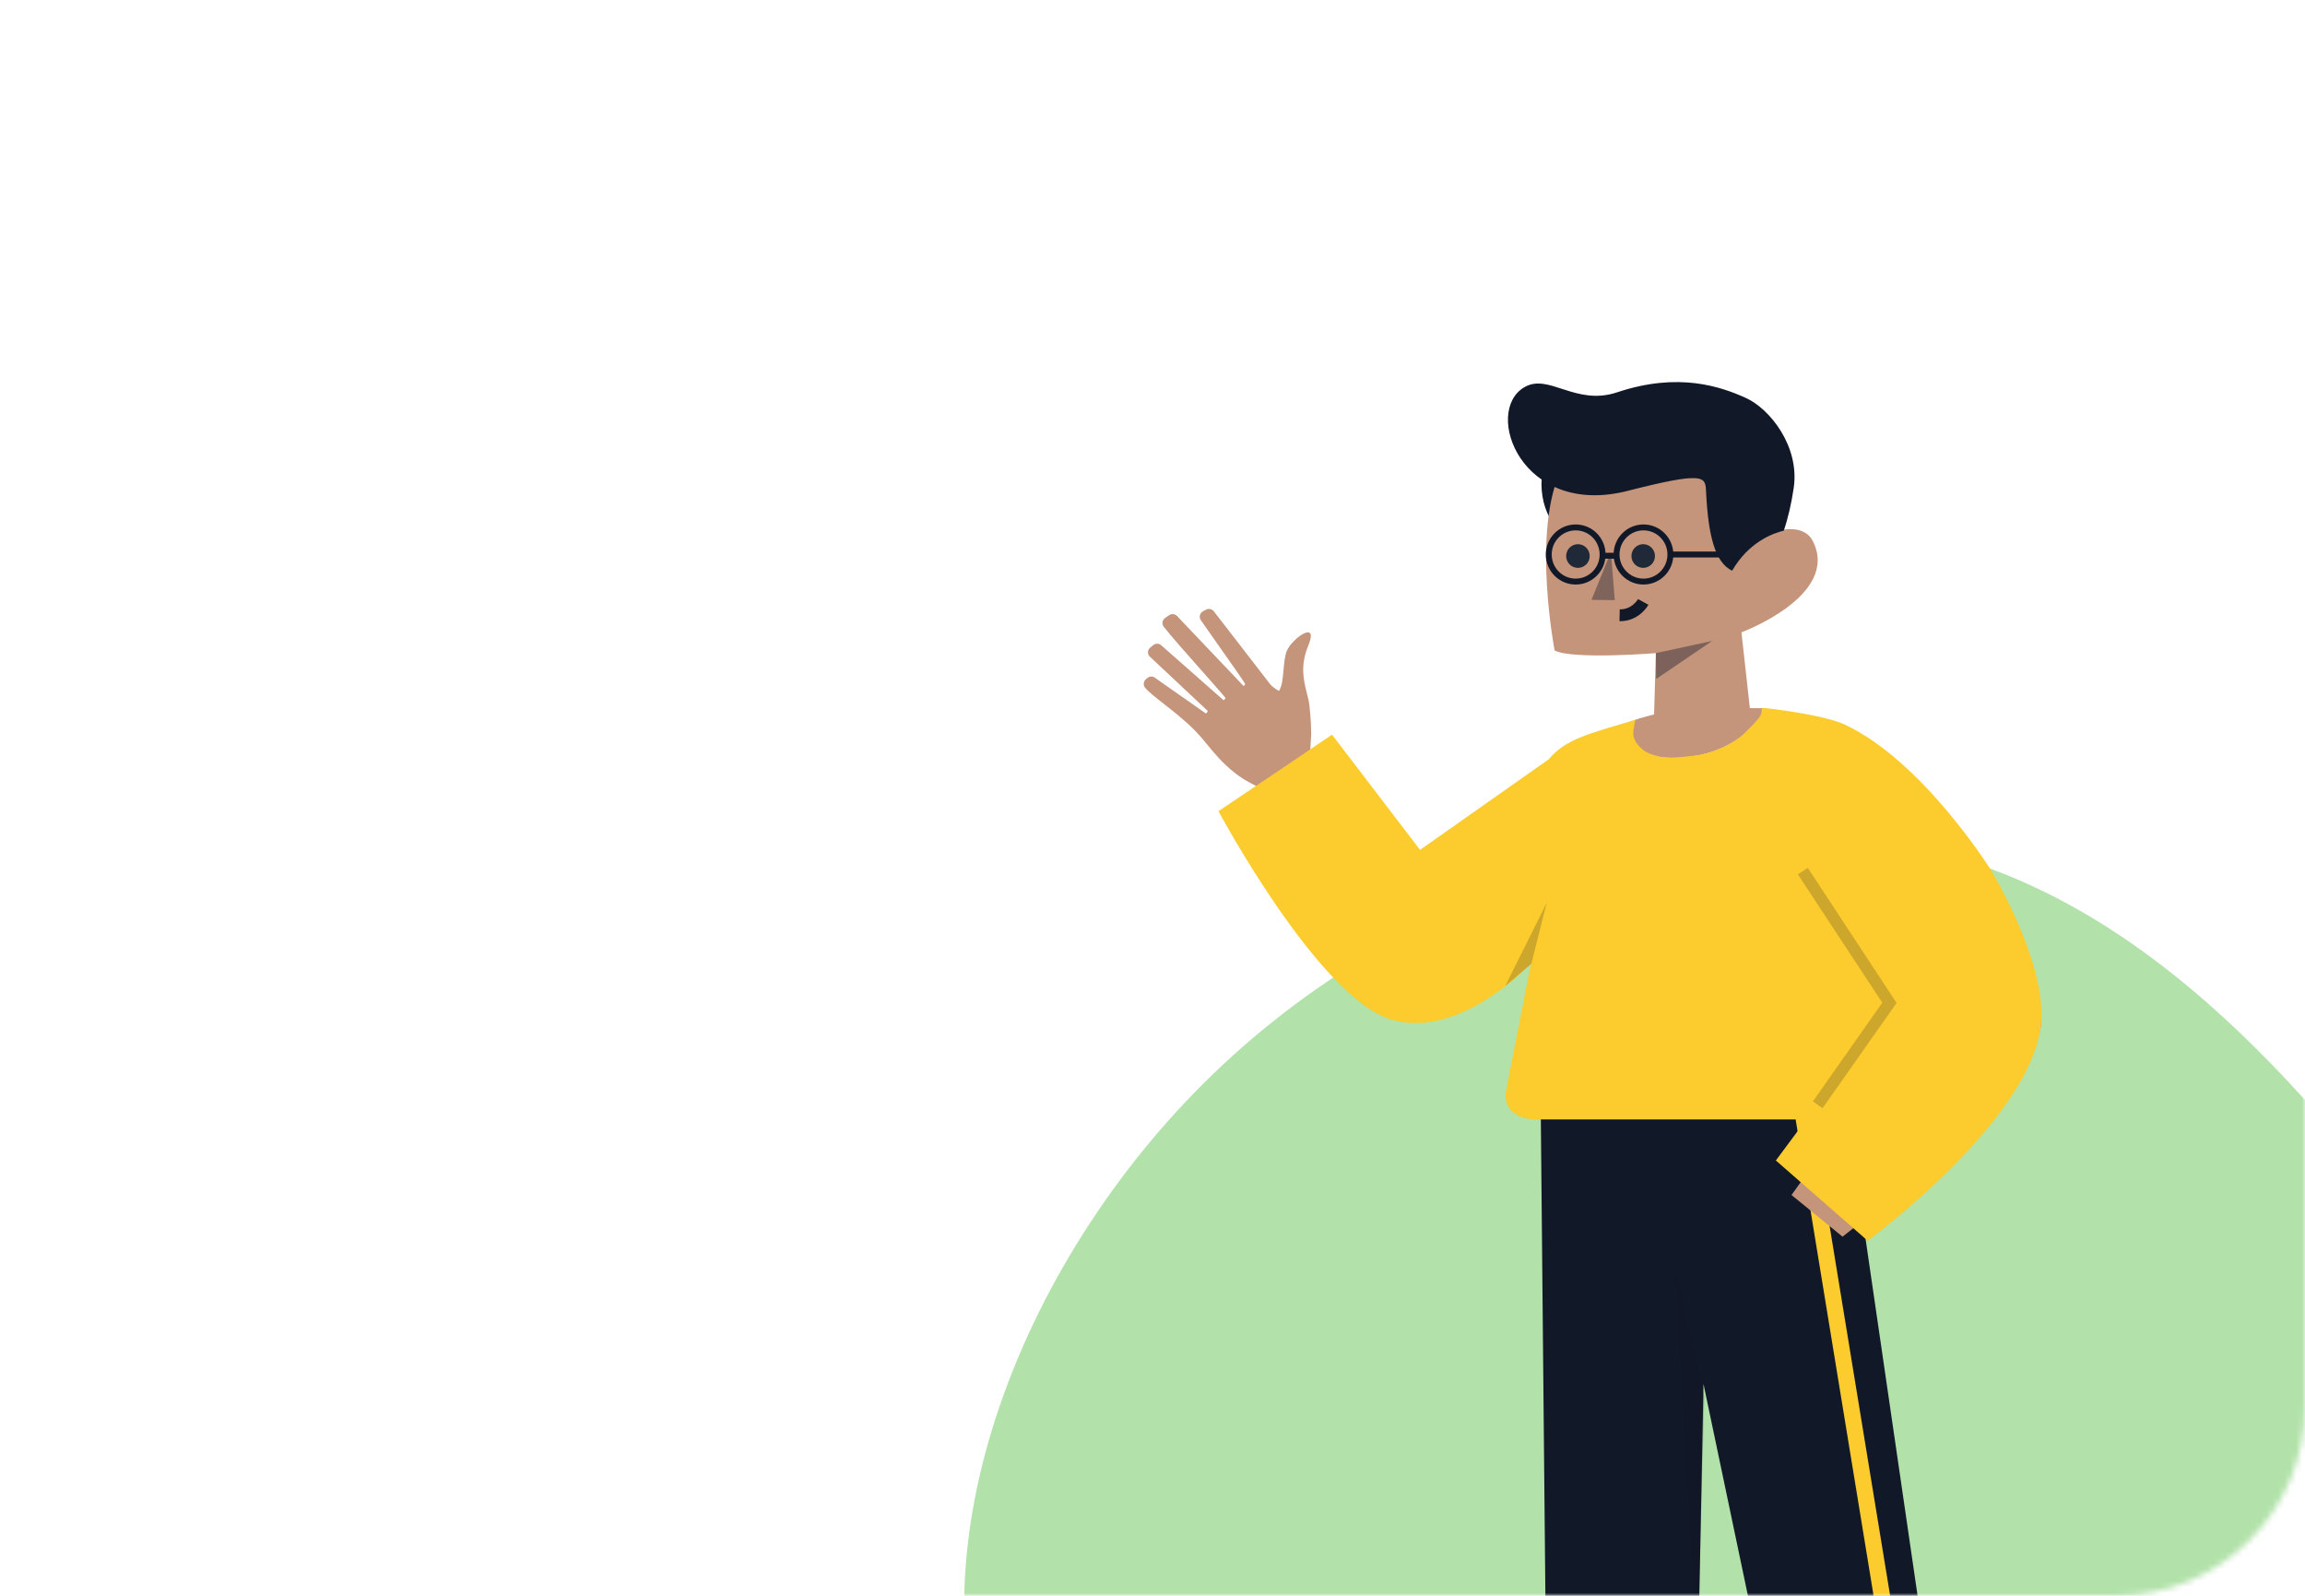<svg width="390" height="270" viewBox="0 0 390 270" fill="none" xmlns="http://www.w3.org/2000/svg">
<mask id="mask0_85_21482" style="mask-type:alpha" maskUnits="userSpaceOnUse" x="0" y="-77" width="390" height="347">
<rect y="-77" width="390" height="347" rx="32" fill="#111828"/>
</mask>
<g mask="url(#mask0_85_21482)">
<path d="M167.998 298.459C153.608 262.476 172.478 212.248 207.032 180.029C241.586 147.81 291.824 133.601 330.797 145.001C369.77 156.402 397.645 193.246 421.016 225.586C444.054 257.925 462.921 285.762 463.312 313.726C463.704 341.691 445.62 370.116 422.52 387.545C399.254 405.139 371.139 411.905 345.831 408.523C320.857 405.141 299.024 391.946 264.365 374.23C229.707 356.513 182.222 334.609 167.998 298.459Z" fill="#B2E2AA"/>
<path fill-rule="evenodd" clip-rule="evenodd" d="M260.814 81.908C260.814 87.523 264.412 92.074 268.85 92.074C273.287 92.074 276.885 87.523 276.885 81.908C276.885 76.293 273.287 71.742 268.85 71.742C264.412 71.742 260.814 76.293 260.814 81.908Z" fill="#111828"/>
<path d="M279.83 122.182L280.166 110.506C280.166 110.506 266.059 111.635 263.04 110.059C263.04 110.059 259.352 90.946 263.751 80.362L263.84 79.95L293.611 76.447L295.28 93.629C296.283 90.654 304.56 87.281 306.723 91.541C311.412 100.772 294.648 106.987 294.648 106.987L296.35 122.322" fill="#C4947B"/>
<path opacity="0.399" fill-rule="evenodd" clip-rule="evenodd" d="M280.167 110.505L289.68 108.453L280.212 114.885L280.167 110.505Z" fill="#111828"/>
<path opacity="0.39" fill-rule="evenodd" clip-rule="evenodd" d="M272.562 93.41L269.275 101.493L273.215 101.543L272.562 93.41Z" fill="#111828"/>
<path fill-rule="evenodd" clip-rule="evenodd" d="M276.066 93.721C275.87 94.809 276.589 95.851 277.671 96.048C278.754 96.245 279.79 95.522 279.985 94.434C280.181 93.345 279.463 92.303 278.38 92.106C277.298 91.91 276.262 92.632 276.066 93.721Z" fill="#202938"/>
<path fill-rule="evenodd" clip-rule="evenodd" d="M265.021 93.721C264.826 94.809 265.544 95.851 266.626 96.048C267.709 96.245 268.745 95.522 268.94 94.434C269.136 93.345 268.418 92.303 267.335 92.106C266.253 91.91 265.217 92.632 265.021 93.721Z" fill="#202938"/>
<path d="M293.069 96.561C295.892 91.702 299.976 90.22 301.809 89.786C302.54 87.66 303.097 85.195 303.489 82.574C304.539 75.558 299.467 69.157 295.37 67.319C291.223 65.459 284.072 62.881 273.605 66.38C266.569 68.734 262.071 63.098 257.93 65.505C250.854 69.619 257.436 87.632 275.377 83.056C288.211 79.783 288.541 80.604 288.651 82.983C289.007 90.674 290.199 95.199 293.069 96.561Z" fill="#111828"/>
<path fill-rule="evenodd" clip-rule="evenodd" d="M278.033 101.844C278.033 101.844 276.768 104.155 274.035 104.1L278.033 101.844Z" fill="#FCCB2D"/>
<path d="M278.033 101.844C278.033 101.844 276.768 104.155 274.035 104.1" stroke="#111828" stroke-width="2"/>
<path fill-rule="evenodd" clip-rule="evenodd" d="M273.517 93.818C273.517 96.349 275.557 98.4 278.073 98.4C280.589 98.4 282.629 96.349 282.629 93.818C282.629 91.288 280.589 89.236 278.073 89.236C275.557 89.236 273.517 91.288 273.517 93.818Z" stroke="#111828"/>
<path fill-rule="evenodd" clip-rule="evenodd" d="M262.044 93.818C262.044 96.349 264.084 98.4 266.6 98.4C269.116 98.4 271.156 96.349 271.156 93.818C271.156 91.288 269.116 89.236 266.6 89.236C264.084 89.236 262.044 91.288 262.044 93.818Z" stroke="#111828"/>
<path d="M271.528 94.029H273.498" stroke="#111828"/>
<path d="M282.628 93.818H293.883" stroke="#111828"/>
<path d="M266.241 371.891L266.524 380.778H282.742L282.458 371.864C284.275 371.132 285.573 369.372 285.617 367.292L288.228 234.176L316.435 368.568C316.832 370.459 318.229 371.927 320.002 372.468L321.062 380.778H338.067L336.604 371.603C338.02 370.501 338.84 368.688 338.558 366.752L312.589 188.632L289.121 188.632L289.122 188.564H260.698L262.402 367.043C262.426 369.39 264.052 371.354 266.241 371.891Z" fill="#111828"/>
<path opacity="0.198" fill-rule="evenodd" clip-rule="evenodd" d="M288.371 236.286L283.394 214.131L287.139 281.3L288.371 236.286Z" fill="#111828"/>
<path d="M306.516 188.801L303.792 189.247L333.497 370.763L336.229 370.305L306.516 188.801Z" fill="#FCCB2D"/>
<path fill-rule="evenodd" clip-rule="evenodd" d="M221.658 127.576L221.853 124.196C221.853 124.196 221.849 121.845 221.544 119.306C221.468 118.669 221.3 118.003 221.121 117.292C220.586 115.168 219.95 112.642 221.341 109.285C223.199 104.807 218.758 107.898 217.774 110.028C217.394 110.851 217.284 112.096 217.174 113.33C217.047 114.757 216.921 116.171 216.381 116.904C215.53 116.441 214.964 115.837 214.964 115.837L205.391 103.448C205.082 103.032 204.513 102.907 204.056 103.152L203.541 103.433C202.998 103.729 202.827 104.422 203.174 104.928C203.838 105.9 204.997 107.541 206.209 109.255C208.408 112.366 210.78 115.722 210.679 115.775L210.425 116.083L199.181 104.254C198.83 103.861 198.241 103.791 197.808 104.091L197.132 104.558C196.641 104.897 196.535 105.574 196.902 106.041C198.101 107.586 201.069 110.931 203.54 113.716L203.54 113.716L203.54 113.717C205.678 116.126 207.444 118.116 207.369 118.158L207.034 118.481L196.566 109.257C196.196 108.845 195.563 108.798 195.134 109.144L194.623 109.561C194.174 109.923 194.108 110.581 194.475 111.025L204.36 120.299L204.075 120.747L195.493 114.731C195.099 114.381 194.506 114.381 194.108 114.728L193.87 114.942C193.448 115.315 193.401 115.958 193.768 116.39C194.352 117.08 195.509 117.986 196.887 119.066C198.473 120.309 200.354 121.782 201.995 123.422C202.899 124.325 203.628 125.21 204.367 126.107L204.367 126.107C205.573 127.573 206.805 129.069 208.868 130.726C210.099 131.718 211.213 132.296 212.273 132.845C212.423 132.923 212.572 133 212.72 133.077L221.658 127.576ZM298.82 119.822C298.82 119.822 292.205 119.809 287.432 119.793C282.659 119.777 276.656 121.79 276.656 121.79C276.656 121.79 273.533 128.828 284.383 128.191C295.232 127.553 298.82 119.822 298.82 119.822ZM334.996 148.302C334.996 148.302 345.584 164.242 345.344 173.107C345.06 183.56 311.752 209.242 311.752 209.242L303.12 202.19L324.089 172.868L316.463 156.575L334.996 148.302Z" fill="#C4947B"/>
<path d="M305.627 189.408L300.471 196.347L316.002 209.925C316.002 209.925 344.503 188.974 345.383 172.548C345.944 162.085 336.817 147.15 336.817 147.15C336.817 147.15 325.362 128.788 312.119 122.591C309.402 121.32 302.813 120.259 298.819 119.821C297.595 119.687 298.327 120.166 297.907 120.975C297.467 121.821 296.131 123.075 295.206 124.011C293.282 125.962 289.489 127.438 287.452 127.74C285.899 127.971 282.898 128.328 281.455 128.134C280.012 127.939 278.442 127.286 278.023 126.897C277.604 126.509 276.98 126.023 276.656 125.275C276.332 124.527 276.349 124.741 276.349 124.051C276.349 123.361 276.384 123.463 276.452 123.134C276.519 122.806 276.519 122.608 276.559 122.438C276.735 121.687 276.656 121.789 276.656 121.789C268.839 124.157 264.879 125.034 262.031 128.478L240.268 143.796L225.377 124.309L206.164 137.247C206.164 137.247 223.176 169.033 235.505 172.547C245.436 175.378 255.497 166.575 259.034 163.043L254.831 184.442C254.158 188.136 257.383 189.534 260.258 189.403L305.627 189.408Z" fill="#FCCB2D"/>
<path opacity="0.201" fill-rule="evenodd" clip-rule="evenodd" d="M259.1 163.058L261.701 152.748L254.678 166.837L259.1 163.058Z" fill="#111828"/>
<path opacity="0.201" d="M307.557 186.924L319.686 169.673L305.035 147.391" stroke="#111828" stroke-width="2"/>
</g>
</svg>
